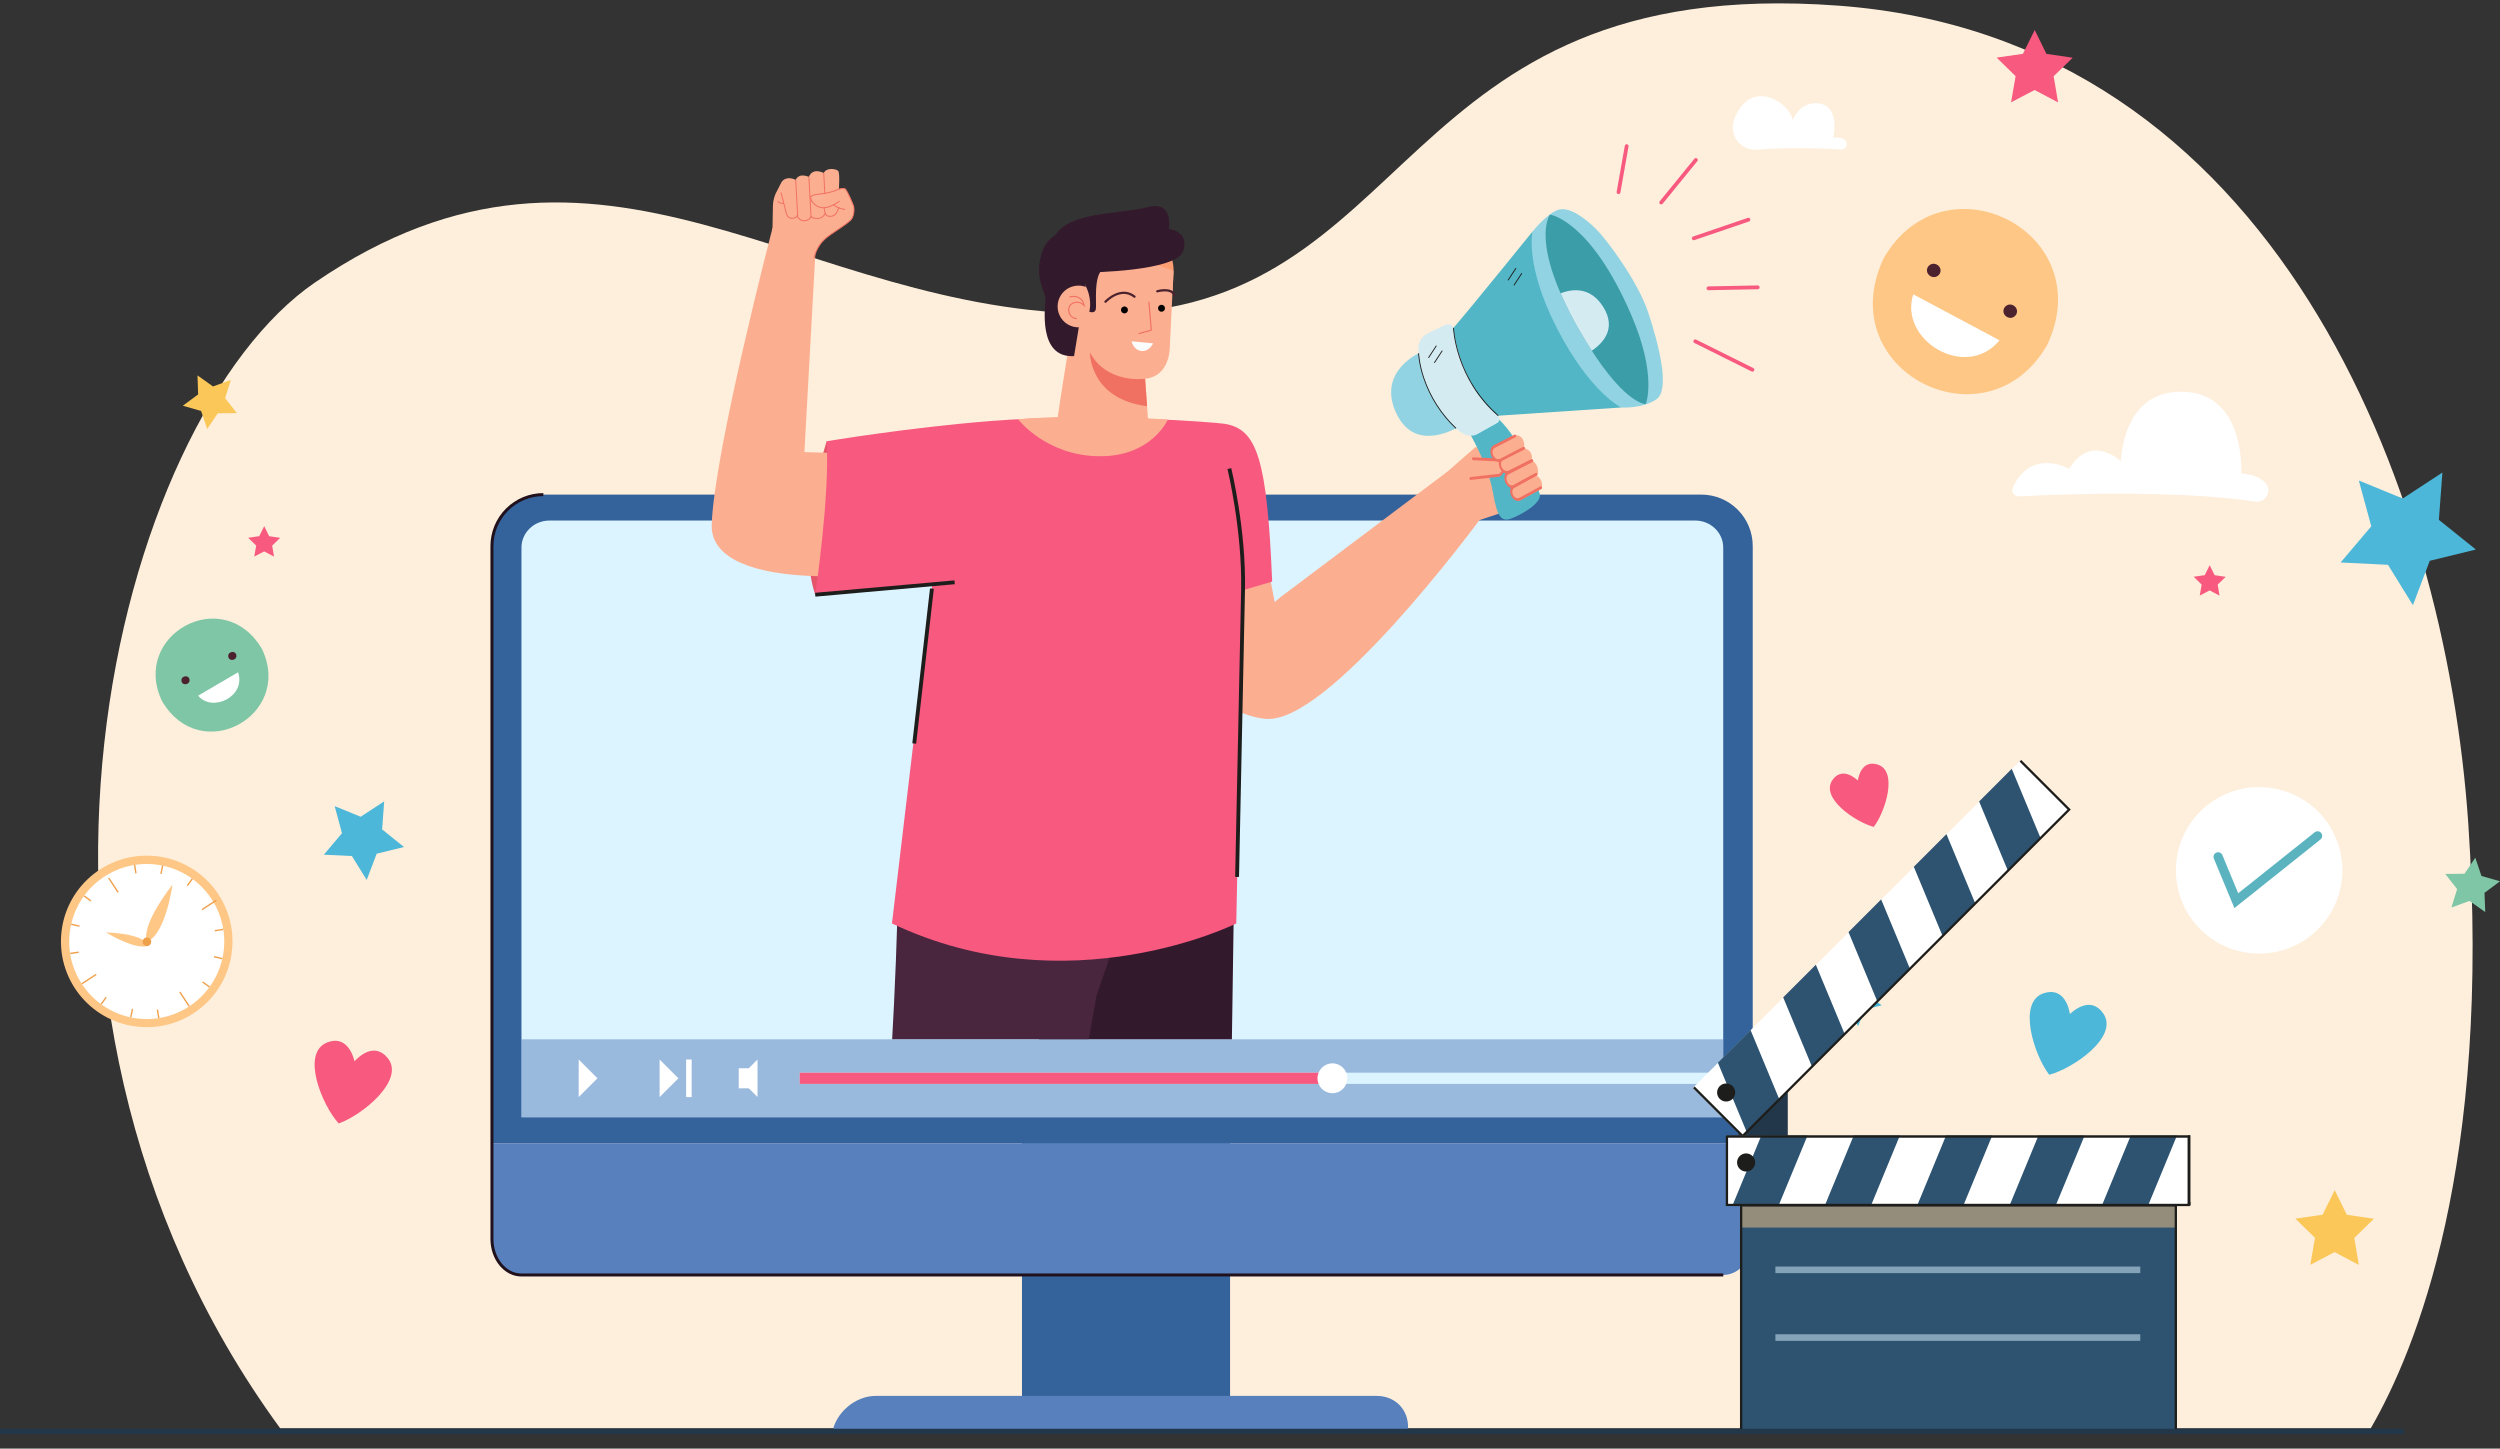 <svg width="107" height="62" viewBox="0 0 107 62" fill="none" xmlns="http://www.w3.org/2000/svg">
<rect x="0" y="0" width="107" height="62" fill="#333333" stroke="none"/>
<path d="M11.99 61.128C-1.585 42.551 4.991 17.888 13.489 12.085C25.822 3.665 34.222 13.443 47.002 13.429C60.742 13.414 59.488 -1.187 78.698 0.243C97.409 1.636 104.665 20.896 105.642 35.238C106.638 49.856 103.405 57.784 101.47 61.128H11.99Z" fill="#FEEFDC"/>
<g style="mix-blend-mode:multiply">
<path d="M78.975 27.197C79.298 26.676 79.534 26.107 79.673 25.511L81.144 25.24V23.195L79.673 22.924C79.534 22.328 79.298 21.759 78.975 21.238L79.824 20.007L79.101 19.284L78.378 18.561L77.146 19.409C76.626 19.086 76.056 18.851 75.46 18.711L75.189 17.24H73.146L72.875 18.711C72.279 18.851 71.71 19.086 71.19 19.409L69.958 18.561L69.235 19.284L68.512 20.007L69.36 21.238C69.037 21.759 68.801 22.328 68.662 22.924L67.191 23.195V25.24L68.662 25.511C68.801 26.107 69.037 26.677 69.36 27.197L68.511 28.428L69.234 29.151L69.957 29.874L71.189 29.026C71.709 29.349 72.278 29.585 72.875 29.724L73.145 31.195H75.191L75.461 29.724C76.058 29.585 76.627 29.349 77.147 29.026L78.379 29.874L79.102 29.151L79.825 28.428L78.975 27.197ZM71.454 26.93C70.918 26.393 70.552 25.71 70.404 24.966C70.256 24.222 70.332 23.45 70.622 22.749C70.913 22.048 71.404 21.449 72.035 21.027C72.666 20.606 73.408 20.381 74.167 20.381C74.925 20.381 75.667 20.606 76.298 21.027C76.929 21.449 77.421 22.048 77.711 22.749C78.001 23.45 78.077 24.222 77.929 24.966C77.781 25.71 77.416 26.393 76.879 26.93C76.16 27.649 75.184 28.053 74.167 28.053C73.149 28.053 72.174 27.649 71.454 26.93Z" fill="#FEEFDC"/>
</g>
<g style="mix-blend-mode:multiply">
<path d="M25.872 55.177C26.111 54.792 26.285 54.372 26.388 53.931L27.475 53.731V52.22L26.388 52.02C26.285 51.579 26.111 51.159 25.872 50.774L26.499 49.864L25.965 49.33L25.43 48.795L24.52 49.423C24.136 49.184 23.715 49.01 23.275 48.907L23.074 47.82H21.564L21.363 48.907C20.923 49.01 20.502 49.184 20.118 49.423L19.208 48.796L18.674 49.33L18.139 49.864L18.766 50.774C18.528 51.159 18.354 51.579 18.25 52.02L17.164 52.22V53.731L18.25 53.931C18.354 54.372 18.528 54.792 18.766 55.177L18.139 56.087L18.674 56.621L19.208 57.155L20.118 56.529C20.503 56.767 20.923 56.941 21.364 57.044L21.564 58.131H23.075L23.275 57.044C23.715 56.941 24.136 56.767 24.52 56.529L25.431 57.155L25.965 56.621L26.499 56.087L25.872 55.177ZM20.315 54.98C19.919 54.583 19.649 54.078 19.54 53.529C19.43 52.979 19.486 52.409 19.701 51.891C19.915 51.373 20.279 50.93 20.745 50.619C21.211 50.307 21.759 50.141 22.319 50.141C22.88 50.141 23.428 50.307 23.894 50.619C24.36 50.93 24.723 51.373 24.938 51.891C25.152 52.409 25.209 52.979 25.099 53.529C24.99 54.078 24.72 54.583 24.324 54.98C24.06 55.243 23.748 55.452 23.404 55.594C23.06 55.737 22.692 55.81 22.319 55.81C21.947 55.81 21.578 55.737 21.235 55.594C20.891 55.452 20.578 55.243 20.315 54.98Z" fill="#FEEFDC"/>
</g>
<g style="mix-blend-mode:multiply">
<path d="M16.808 18.002C16.438 18.597 16.168 19.249 16.008 19.931L14.322 20.242V22.586L16.008 22.898C16.168 23.581 16.439 24.234 16.809 24.83L15.837 26.241L16.665 27.07L17.494 27.899L18.906 26.927C19.502 27.297 20.154 27.567 20.837 27.728L21.148 29.413H23.492L23.802 27.728C24.485 27.567 25.138 27.297 25.734 26.927L27.145 27.899L27.974 27.07L28.802 26.241L27.829 24.829C28.2 24.233 28.47 23.581 28.63 22.898L30.316 22.588V20.244L28.63 19.933C28.47 19.25 28.2 18.597 27.829 18.001L28.802 16.59L27.973 15.762L27.145 14.934L25.733 15.906C25.137 15.536 24.485 15.265 23.801 15.105L23.491 13.419H21.147L20.837 15.105C20.154 15.265 19.501 15.536 18.905 15.906L17.493 14.934L16.665 15.762L15.836 16.591L16.808 18.002ZM25.428 18.307C26.043 18.922 26.462 19.705 26.631 20.558C26.801 21.411 26.714 22.295 26.381 23.098C26.048 23.901 25.485 24.588 24.762 25.071C24.039 25.554 23.189 25.812 22.319 25.812C21.45 25.812 20.6 25.554 19.877 25.071C19.154 24.588 18.59 23.901 18.257 23.098C17.924 22.295 17.837 21.411 18.007 20.558C18.177 19.705 18.596 18.922 19.21 18.307C20.035 17.482 21.153 17.019 22.319 17.019C23.485 17.019 24.603 17.482 25.428 18.307Z" fill="#FEEFDC"/>
</g>
<path d="M86.412 21.243C87.904 21.164 93.023 20.948 96.523 21.467C96.977 21.534 97.266 20.99 96.952 20.656C96.77 20.46 96.455 20.3 95.928 20.264C95.928 20.264 96.11 16.997 93.641 16.78C90.811 16.532 90.777 19.742 90.777 19.742C90.777 19.742 89.49 18.52 88.562 20.069C88.562 20.069 86.96 19.142 86.15 20.854C86.13 20.897 86.121 20.944 86.125 20.991C86.129 21.038 86.144 21.084 86.171 21.123C86.197 21.162 86.233 21.194 86.275 21.215C86.317 21.236 86.364 21.245 86.412 21.243Z" fill="white"/>
<path d="M78.801 6.396C78.133 6.358 76.566 6.291 75.204 6.406C75.07 6.418 74.936 6.401 74.81 6.358C74.683 6.314 74.567 6.244 74.469 6.153C74.371 6.062 74.294 5.951 74.242 5.828C74.189 5.705 74.163 5.572 74.166 5.438C74.171 5.206 74.254 4.937 74.469 4.632C75.296 3.457 76.734 4.579 76.72 5.175C76.72 5.175 77.011 4.278 77.893 4.435C78.775 4.592 78.464 5.898 78.464 5.898C78.464 5.898 78.749 5.838 78.946 5.972C78.988 6.001 79.019 6.043 79.035 6.091C79.051 6.139 79.05 6.191 79.034 6.239C79.018 6.287 78.986 6.328 78.944 6.357C78.902 6.385 78.852 6.399 78.801 6.396Z" fill="white"/>
<path d="M52.647 42.148H43.74V60.808H52.647V42.148Z" fill="#34629B"/>
<path d="M75.017 48.929V23.368C75.017 22.785 74.785 22.226 74.373 21.813C73.961 21.401 73.402 21.169 72.819 21.169H23.255C22.672 21.169 22.113 21.401 21.7 21.813C21.288 22.225 21.056 22.785 21.056 23.368V48.929H75.017Z" fill="#34629B"/>
<path d="M21.056 48.929V53.026C21.056 53.878 21.619 54.568 22.314 54.568H73.759C74.454 54.568 75.017 53.877 75.017 53.026V48.929H21.056Z" fill="#5780BC"/>
<path d="M73.754 47.82V23.436C73.754 22.797 73.217 22.279 72.555 22.279H23.518C22.856 22.279 22.319 22.797 22.319 23.436V47.82H73.754Z" fill="#DCF4FF"/>
<path d="M60.241 61.34C60.393 60.459 59.8 59.744 58.918 59.744H37.484C36.602 59.744 35.764 60.459 35.613 61.34H60.241Z" fill="#5780BC"/>
<path d="M73.759 54.633H22.314C21.586 54.633 20.991 53.913 20.991 53.026V23.368C20.992 22.768 21.231 22.192 21.655 21.768C22.08 21.344 22.655 21.105 23.255 21.104V21.233C22.689 21.234 22.146 21.459 21.746 21.859C21.346 22.259 21.121 22.802 21.12 23.368V53.026C21.12 53.842 21.655 54.505 22.314 54.505H73.757L73.759 54.633Z" fill="#21111D"/>
<path d="M99.21 39.77C100.601 38.379 100.601 36.123 99.21 34.732C97.819 33.341 95.563 33.341 94.172 34.732C92.781 36.123 92.781 38.379 94.172 39.77C95.563 41.161 97.819 41.161 99.21 39.77Z" fill="white"/>
<path d="M95.633 38.867L94.751 36.742C94.733 36.694 94.735 36.641 94.755 36.594C94.775 36.548 94.813 36.511 94.86 36.491C94.907 36.472 94.96 36.471 95.007 36.49C95.055 36.508 95.093 36.544 95.115 36.59L95.796 38.232L99.073 35.619C99.114 35.587 99.166 35.574 99.217 35.58C99.268 35.586 99.314 35.612 99.347 35.653C99.379 35.693 99.394 35.744 99.389 35.795C99.384 35.847 99.359 35.894 99.319 35.927L95.633 38.867Z" fill="#5AB3BF"/>
<path d="M9.949 40.389C10.002 38.362 8.403 36.676 6.376 36.623C4.349 36.569 2.663 38.169 2.61 40.196C2.556 42.222 4.156 43.909 6.183 43.962C8.209 44.016 9.896 42.416 9.949 40.389Z" fill="#FEC786"/>
<path d="M9.5 41.097C9.942 39.319 8.858 37.519 7.08 37.077C5.302 36.635 3.502 37.718 3.06 39.497C2.618 41.275 3.701 43.075 5.479 43.517C7.258 43.959 9.058 42.876 9.5 41.097Z" fill="white"/>
<path d="M7.385 37.859C5.948 39.73 6.289 40.306 6.289 40.306C7.09 40.001 7.385 37.859 7.385 37.859Z" fill="#FEC786"/>
<path d="M4.532 39.908C4.532 39.908 6.076 39.923 6.364 40.463C6.364 40.463 5.987 40.756 4.532 39.908Z" fill="#FEC786"/>
<path d="M6.466 40.362C6.477 40.327 6.478 40.29 6.467 40.255C6.457 40.219 6.437 40.188 6.409 40.164C6.38 40.14 6.346 40.126 6.309 40.122C6.273 40.118 6.236 40.124 6.203 40.141C6.171 40.158 6.144 40.185 6.126 40.217C6.109 40.249 6.101 40.286 6.104 40.322C6.107 40.359 6.121 40.394 6.144 40.422C6.167 40.451 6.198 40.472 6.233 40.483C6.28 40.498 6.331 40.494 6.375 40.471C6.418 40.448 6.451 40.409 6.466 40.362Z" fill="#EFA04B"/>
<path d="M4.677 37.561L4.627 37.594L5.029 38.209L5.08 38.175L4.677 37.561Z" fill="#EFA04B"/>
<path d="M7.722 42.44L7.671 42.473L8.071 43.085L8.121 43.052L7.722 42.44Z" fill="#EFA04B"/>
<path d="M9.243 38.505L8.629 38.907L8.662 38.958L9.276 38.556L9.243 38.505Z" fill="#EFA04B"/>
<path d="M4.099 41.68L3.487 42.079L3.52 42.13L4.132 41.73L4.099 41.68Z" fill="#EFA04B"/>
<path d="M6.933 37.037L6.858 37.395L6.917 37.407L6.992 37.05L6.933 37.037Z" fill="#EFA04B"/>
<path d="M5.643 43.173L5.568 43.531L5.627 43.543L5.702 43.185L5.643 43.173Z" fill="#EFA04B"/>
<path d="M8.687 42.002L8.651 42.051L8.947 42.266L8.982 42.217L8.687 42.002Z" fill="#EFA04B"/>
<path d="M3.614 38.32L3.579 38.369L3.874 38.584L3.91 38.535L3.614 38.32Z" fill="#EFA04B"/>
<path d="M6.768 43.206L6.708 43.215L6.765 43.576L6.825 43.567L6.768 43.206Z" fill="#EFA04B"/>
<path d="M5.791 37.012L5.731 37.022L5.788 37.383L5.848 37.373L5.791 37.012Z" fill="#EFA04B"/>
<path d="M4.519 42.665L4.304 42.961L4.353 42.996L4.568 42.701L4.519 42.665Z" fill="#EFA04B"/>
<path d="M8.207 37.594L7.992 37.89L8.041 37.925L8.256 37.63L8.207 37.594Z" fill="#EFA04B"/>
<path d="M3.363 40.722L3.002 40.779L3.012 40.839L3.373 40.782L3.363 40.722Z" fill="#EFA04B"/>
<path d="M9.55 39.747L9.189 39.804L9.199 39.864L9.56 39.806L9.55 39.747Z" fill="#EFA04B"/>
<path d="M3.052 39.529L3.039 39.588L3.395 39.669L3.409 39.61L3.052 39.529Z" fill="#EFA04B"/>
<path d="M9.165 40.918L9.152 40.977L9.508 41.059L9.522 40.999L9.165 40.918Z" fill="#EFA04B"/>
<path d="M6.934 30.005C5.583 27.171 9.567 24.963 11.216 27.784C12.567 30.619 8.584 32.827 6.934 30.005Z" fill="#7FC6A6"/>
<path d="M9.784 28.155C9.693 27.923 10.009 27.811 10.102 27.993C10.194 28.226 9.878 28.337 9.784 28.155Z" fill="#4C222E"/>
<path d="M7.78 29.197C7.688 28.964 8.004 28.853 8.098 29.034C8.189 29.265 7.874 29.379 7.78 29.197Z" fill="#4C222E"/>
<path d="M8.479 29.775L10.191 28.774C10.539 29.812 9.085 30.507 8.479 29.775Z" fill="white"/>
<path d="M80.624 11.045C83.22 6.564 89.898 9.935 87.616 14.772C85.02 19.253 78.341 15.881 80.624 11.045Z" fill="#FEC786"/>
<path d="M85.78 13.18C85.992 12.85 86.459 13.136 86.295 13.459C86.084 13.789 85.617 13.502 85.78 13.18Z" fill="#4C222E"/>
<path d="M82.507 11.435C82.72 11.105 83.187 11.391 83.023 11.714C82.81 12.044 82.344 11.758 82.507 11.435Z" fill="#4C222E"/>
<path d="M81.888 12.598L85.581 14.566C84.132 16.314 81.254 14.549 81.888 12.598Z" fill="white"/>
<path d="M87.485 42.505C88.353 42.237 88.556 43.167 88.592 43.399C88.763 43.238 89.491 42.624 90.014 43.367C90.717 44.363 88.74 45.726 87.707 46C87.054 45.153 86.321 42.866 87.485 42.505Z" fill="#4CB7D8"/>
<path d="M14.001 44.618C14.844 44.282 15.119 45.194 15.174 45.422C15.331 45.248 16.009 44.58 16.589 45.278C17.367 46.217 15.504 47.731 14.495 48.084C13.778 47.291 12.868 45.07 14.001 44.618Z" fill="#F7597F"/>
<path d="M79.515 33.406C79.385 33.283 78.826 32.817 78.429 33.385C77.894 34.149 79.408 35.184 80.198 35.391C80.693 34.742 81.249 32.993 80.358 32.721C79.695 32.517 79.543 33.229 79.515 33.406Z" fill="#F7597F"/>
<path d="M87.587 2.305L87.086 1.285L86.581 2.304L85.456 2.465L86.268 3.26L86.074 4.379L87.081 3.852L88.086 4.383L87.896 3.263L88.711 2.471L87.587 2.305Z" fill="#F7597F"/>
<path d="M106.206 37.492L105.942 36.71L105.482 37.395L104.656 37.404L105.165 38.054L104.919 38.842L105.694 38.559L106.368 39.036L106.337 38.212L107 37.719L106.206 37.492Z" fill="#7FC6A6"/>
<path d="M79.134 43.274L79.531 43.917L79.799 43.21L80.534 43.031L79.945 42.557L80.001 41.803L79.369 42.217L78.669 41.931L78.867 42.66L78.379 43.237L79.134 43.274Z" fill="#4CB7D8"/>
<path d="M52.815 38.346L52.797 39.578L52.746 43.095L52.725 44.482H44.476C44.42 43.156 44.376 42.006 44.343 41.09C44.324 40.567 44.306 40.119 44.296 39.757C44.285 39.447 44.372 39.141 44.543 38.883C44.715 38.624 44.963 38.425 45.253 38.313L48.893 36.916L50.823 36.174C51.712 35.832 52.483 36.421 52.628 37.362L52.487 37.596C52.5 37.68 52.816 38.262 52.815 38.346Z" fill="#33192C"/>
<path d="M49.748 34.435L48.893 36.915L47.488 40.993L46.926 42.623L46.602 44.48H38.184C38.214 43.953 38.24 43.452 38.263 42.974C38.329 41.63 38.37 40.491 38.395 39.625C38.432 38.434 38.436 37.754 38.436 37.754L49.748 34.435Z" fill="#49263E"/>
<path d="M102.206 24.174L103.273 25.9L103.994 24.002L105.966 23.52L104.384 22.249L104.535 20.224L102.837 21.336L100.958 20.567L101.491 22.525L100.178 24.074L102.206 24.174Z" fill="#4CB7D8"/>
<path d="M15.062 36.639L15.695 37.662L16.122 36.538L17.291 36.252L16.354 35.498L16.443 34.299L15.436 34.957L14.323 34.502L14.638 35.662L13.861 36.58L15.062 36.639Z" fill="#4CB7D8"/>
<path d="M94.231 25.02L94.149 25.491L94.573 25.269L94.996 25.493L94.916 25.021L95.26 24.688L94.786 24.618L94.575 24.189L94.363 24.617L93.889 24.685L94.231 25.02Z" fill="#F7597F"/>
<path d="M10.964 23.351L10.882 23.822L11.306 23.6L11.729 23.823L11.649 23.352L11.992 23.019L11.519 22.949L11.308 22.519L11.096 22.948L10.622 23.016L10.964 23.351Z" fill="#F7597F"/>
<path d="M99.081 52.978L98.881 54.135L99.921 53.59L100.959 54.139L100.763 52.981L101.605 52.164L100.444 51.992L99.926 50.938L99.405 51.99L98.242 52.157L99.081 52.978Z" fill="#FBC758"/>
<path d="M8.608 17.591L8.866 18.363L9.322 17.688L10.136 17.681L9.636 17.039L9.881 16.262L9.116 16.54L8.453 16.067L8.48 16.881L7.826 17.365L8.608 17.591Z" fill="#FBC758"/>
<g opacity="0.5">
<path d="M73.759 44.482H22.319V47.82H73.759V44.482Z" fill="#5780BC"/>
</g>
<path d="M25.571 46.151L24.768 46.954V45.348L25.571 46.151Z" fill="white"/>
<path d="M29.036 46.151L28.232 46.954V45.348L29.036 46.151Z" fill="white"/>
<path d="M29.603 45.347H29.366V46.954H29.603V45.347Z" fill="white"/>
<path d="M32.422 45.348L32.048 45.722H31.618V46.58H32.048L32.422 46.954V45.348Z" fill="white"/>
<path d="M73.152 45.911H34.227V46.391H73.152V45.911Z" fill="#DCF4FF"/>
<path d="M57.028 45.911H34.227V46.391H57.028V45.911Z" fill="#F7597F"/>
<path d="M57.028 46.79C57.381 46.79 57.667 46.504 57.667 46.151C57.667 45.798 57.381 45.512 57.028 45.512C56.675 45.512 56.389 45.798 56.389 46.151C56.389 46.504 56.675 46.79 57.028 46.79Z" fill="white"/>
<path d="M76.517 45.265H74.408V50.782H76.517V45.265Z" fill="#223749"/>
<path d="M93.125 50.114H74.52V61.34H93.125V50.114Z" fill="#2D5370"/>
<path d="M86.442 32.579L72.466 46.554L74.553 48.641L88.529 34.666L86.442 32.579Z" fill="white"/>
<path d="M74.923 44.086L76.148 47.034L74.751 48.431L73.525 45.483L74.923 44.086Z" fill="#2D5370"/>
<path d="M77.718 41.291L78.944 44.239L77.546 45.636L76.32 42.688L77.718 41.291Z" fill="#2D5370"/>
<path d="M80.513 38.495L81.739 41.444L80.341 42.841L79.116 39.893L80.513 38.495Z" fill="#2D5370"/>
<path d="M83.308 35.7L84.534 38.648L83.136 40.046L81.911 37.098L83.308 35.7Z" fill="#2D5370"/>
<path d="M86.103 32.905L87.329 35.853L85.931 37.251L84.706 34.303L86.103 32.905Z" fill="#2D5370"/>
<path d="M73.88 47.146C74.094 47.146 74.267 46.973 74.267 46.759C74.267 46.545 74.094 46.372 73.88 46.372C73.666 46.372 73.492 46.545 73.492 46.759C73.492 46.973 73.666 47.146 73.88 47.146Z" fill="#1D1D1B"/>
<g opacity="0.5">
<path d="M91.604 54.208H75.987V54.489H91.604V54.208Z" fill="#DCF4FF"/>
</g>
<g opacity="0.5">
<path d="M91.604 57.107H75.987V57.388H91.604V57.107Z" fill="#DCF4FF"/>
</g>
<g style="mix-blend-mode:multiply" opacity="0.5">
<g style="mix-blend-mode:multiply">
<path d="M93.125 51.59H74.52V52.539H93.125V51.59Z" fill="#FEC786"/>
</g>
</g>
<path d="M74.584 48.694L72.462 46.572L72.532 46.502L74.584 48.554L88.49 34.648L86.438 32.596L86.508 32.526L88.63 34.648L88.595 34.683L74.584 48.694Z" fill="#1D1D1B"/>
<path d="M93.175 61.34H93.076V51.639H74.57V61.34H74.471V51.541H93.175V61.34Z" fill="#1D1D1B"/>
<path d="M93.751 48.589H93.654V51.59H93.751V48.589Z" fill="#1D1D1B"/>
<path d="M93.75 51.447H73.936V51.59H93.75V51.447Z" fill="#1D1D1B"/>
<path d="M93.643 48.611H73.879V51.563H93.643V48.611Z" fill="white"/>
<path d="M77.362 48.602L76.143 51.553L74.167 51.553L75.385 48.602L77.362 48.602Z" fill="#2D5370"/>
<path d="M81.314 48.602L80.096 51.554L78.12 51.553L79.338 48.602H81.314Z" fill="#2D5370"/>
<path d="M85.267 48.603L84.049 51.554L82.073 51.554L83.291 48.602L85.267 48.603Z" fill="#2D5370"/>
<path d="M89.221 48.603L88.002 51.554H86.026L87.244 48.603L89.221 48.603Z" fill="#2D5370"/>
<path d="M93.173 48.604L91.955 51.555L89.978 51.555L91.197 48.603L93.173 48.604Z" fill="#2D5370"/>
<path d="M75.121 49.754C75.121 49.831 75.098 49.906 75.055 49.969C75.013 50.033 74.952 50.082 74.882 50.112C74.811 50.141 74.733 50.149 74.658 50.134C74.583 50.119 74.514 50.082 74.46 50.028C74.405 49.973 74.368 49.904 74.354 49.829C74.339 49.754 74.346 49.676 74.376 49.605C74.405 49.535 74.455 49.474 74.518 49.432C74.582 49.389 74.657 49.366 74.734 49.366C74.784 49.366 74.835 49.376 74.882 49.396C74.929 49.415 74.972 49.444 75.008 49.48C75.044 49.516 75.072 49.559 75.092 49.606C75.111 49.653 75.121 49.703 75.121 49.754Z" fill="#1D1D1B"/>
<path d="M73.863 51.621L73.864 48.62H73.962L73.962 51.522L93.628 51.524L93.628 48.622H93.727V51.623H93.677L73.863 51.621Z" fill="#1D1D1B"/>
<path d="M93.727 48.589H73.879V48.694H93.727V48.589Z" fill="#1D1D1B"/>
<g style="mix-blend-mode:multiply">
<path d="M69.273 8.306C69.268 8.306 69.264 8.306 69.259 8.306C69.248 8.304 69.238 8.3 69.229 8.294C69.22 8.289 69.212 8.281 69.206 8.272C69.2 8.264 69.196 8.254 69.194 8.243C69.191 8.233 69.191 8.222 69.193 8.211L69.542 6.239C69.544 6.228 69.548 6.218 69.554 6.209C69.559 6.2 69.567 6.193 69.576 6.186C69.584 6.18 69.594 6.176 69.605 6.174C69.615 6.171 69.626 6.171 69.636 6.173C69.647 6.175 69.657 6.179 69.666 6.185C69.675 6.19 69.683 6.198 69.689 6.207C69.695 6.215 69.699 6.225 69.702 6.236C69.704 6.246 69.704 6.257 69.702 6.267L69.353 8.24C69.35 8.258 69.34 8.275 69.325 8.287C69.31 8.299 69.292 8.306 69.273 8.306Z" fill="#F7597F"/>
</g>
<g style="mix-blend-mode:multiply">
<path d="M71.099 8.749C71.084 8.749 71.069 8.744 71.056 8.736C71.043 8.728 71.032 8.716 71.026 8.702C71.019 8.688 71.017 8.673 71.018 8.658C71.02 8.642 71.026 8.628 71.036 8.616L72.521 6.792C72.535 6.776 72.555 6.766 72.576 6.764C72.597 6.762 72.618 6.769 72.635 6.782C72.651 6.796 72.662 6.815 72.664 6.836C72.666 6.857 72.661 6.878 72.648 6.895L71.162 8.719C71.155 8.728 71.145 8.736 71.134 8.741C71.123 8.746 71.111 8.749 71.099 8.749Z" fill="#F7597F"/>
</g>
<g style="mix-blend-mode:multiply">
<path d="M72.494 10.281C72.475 10.281 72.456 10.274 72.441 10.261C72.426 10.249 72.417 10.232 72.413 10.212C72.41 10.193 72.414 10.174 72.424 10.157C72.434 10.141 72.449 10.128 72.468 10.122L74.804 9.325C74.814 9.322 74.825 9.32 74.836 9.32C74.847 9.321 74.858 9.323 74.867 9.328C74.877 9.333 74.886 9.339 74.893 9.347C74.901 9.356 74.906 9.365 74.91 9.376C74.913 9.386 74.915 9.397 74.914 9.408C74.913 9.419 74.91 9.429 74.905 9.439C74.9 9.449 74.893 9.457 74.885 9.464C74.876 9.471 74.867 9.477 74.856 9.48L72.52 10.276C72.512 10.279 72.503 10.281 72.494 10.281Z" fill="#F7597F"/>
</g>
<g style="mix-blend-mode:multiply">
<path d="M73.122 12.421C73.1 12.421 73.08 12.413 73.064 12.398C73.049 12.382 73.04 12.362 73.04 12.34C73.04 12.318 73.049 12.298 73.064 12.282C73.08 12.267 73.1 12.258 73.122 12.258L75.234 12.216C75.254 12.217 75.274 12.226 75.288 12.241C75.303 12.255 75.311 12.275 75.312 12.296C75.312 12.317 75.305 12.337 75.291 12.352C75.277 12.368 75.258 12.377 75.237 12.379L73.125 12.421H73.122Z" fill="#F7597F"/>
</g>
<g style="mix-blend-mode:multiply">
<path d="M75.006 15.908C74.993 15.908 74.981 15.905 74.969 15.899L72.518 14.678C72.5 14.668 72.486 14.651 72.48 14.631C72.474 14.611 72.476 14.59 72.485 14.571C72.495 14.552 72.511 14.538 72.53 14.531C72.55 14.524 72.571 14.524 72.59 14.533L75.042 15.754C75.051 15.758 75.06 15.765 75.067 15.773C75.074 15.781 75.079 15.79 75.083 15.801C75.086 15.811 75.087 15.822 75.087 15.832C75.086 15.843 75.083 15.853 75.078 15.863C75.071 15.876 75.061 15.887 75.048 15.895C75.035 15.903 75.021 15.908 75.006 15.908Z" fill="#F7597F"/>
</g>
<path d="M35.382 18.887C35.382 18.887 34.038 22.928 34.892 25.456C34.892 25.456 36.502 20.528 35.382 18.887Z" fill="#E5556A"/>
<path d="M33.062 9.765C33.062 9.765 30.568 19.317 30.461 22.448C30.353 25.58 38.798 24.567 38.753 24.277C38.708 23.987 38.006 19.461 38.006 19.461L34.429 19.349L34.902 10.773L33.062 9.765Z" fill="#FCAF90"/>
<path d="M33.066 12.045C33.248 11.502 32.971 10.412 33.014 10.291C33.074 10.125 33.068 9.304 33.081 8.798C33.089 8.562 33.157 8.332 33.278 8.129C33.383 7.95 33.421 7.786 33.536 7.702C33.772 7.532 34.056 7.702 34.056 7.702C34.202 7.369 34.62 7.571 34.62 7.571C34.787 7.148 35.256 7.405 35.256 7.405C35.376 7.153 35.786 7.227 35.871 7.312C35.956 7.398 35.904 8.093 35.904 8.093C35.904 8.093 36.071 8.038 36.164 8.077C36.258 8.115 36.547 8.846 36.547 8.846C36.547 8.846 36.581 9.123 36.47 9.336C36.359 9.55 35.641 9.924 35.29 10.239C34.94 10.555 34.841 11.033 34.841 11.033L34.435 12.128C33.807 12.185 33.733 12.231 33.066 12.045Z" fill="#FCAF90"/>
<path d="M35.66 8.761C35.661 8.756 35.663 8.75 35.667 8.746C35.671 8.742 35.676 8.74 35.682 8.74C35.688 8.74 35.693 8.742 35.697 8.746C35.861 8.906 36.154 8.941 36.157 8.942C36.16 8.942 36.163 8.943 36.165 8.944C36.168 8.945 36.17 8.947 36.172 8.949C36.174 8.951 36.175 8.954 36.176 8.957C36.177 8.96 36.178 8.963 36.177 8.966C36.177 8.969 36.176 8.971 36.175 8.974C36.173 8.976 36.171 8.979 36.169 8.98C36.166 8.982 36.164 8.983 36.161 8.984C36.158 8.985 36.155 8.985 36.152 8.984C36.139 8.984 35.842 8.948 35.667 8.777C35.665 8.775 35.663 8.773 35.662 8.77C35.661 8.767 35.66 8.764 35.66 8.761Z" fill="#F07162"/>
<path d="M35.235 7.407C35.236 7.402 35.238 7.397 35.242 7.394C35.246 7.39 35.251 7.388 35.257 7.388C35.262 7.388 35.267 7.39 35.271 7.394C35.275 7.397 35.278 7.402 35.278 7.407L35.323 8.278C35.324 8.283 35.322 8.289 35.318 8.293C35.314 8.297 35.309 8.3 35.303 8.3C35.297 8.3 35.292 8.298 35.287 8.295C35.283 8.291 35.281 8.285 35.28 8.28L35.235 7.41V7.407Z" fill="#F07162"/>
<path d="M35.254 8.892C35.254 8.887 35.256 8.881 35.26 8.877C35.264 8.873 35.269 8.871 35.274 8.871C35.277 8.871 35.28 8.871 35.283 8.872C35.285 8.873 35.288 8.874 35.29 8.876C35.292 8.878 35.294 8.88 35.295 8.883C35.296 8.886 35.297 8.888 35.297 8.891C35.304 9.011 35.341 9.206 35.411 9.219L35.431 9.223C35.547 9.246 35.761 9.291 35.874 8.887C35.876 8.882 35.879 8.878 35.884 8.875C35.889 8.873 35.894 8.873 35.9 8.874C35.905 8.875 35.909 8.879 35.912 8.883C35.915 8.887 35.916 8.893 35.915 8.898C35.863 9.087 35.78 9.208 35.668 9.256C35.589 9.285 35.503 9.288 35.422 9.265L35.403 9.261C35.278 9.237 35.258 8.928 35.254 8.893V8.892Z" fill="#F07162"/>
<path d="M34.598 7.573C34.599 7.568 34.602 7.563 34.606 7.56C34.61 7.556 34.615 7.554 34.62 7.554C34.625 7.554 34.63 7.556 34.635 7.56C34.639 7.563 34.641 7.568 34.642 7.573L34.733 9.258C34.758 9.28 34.868 9.362 35.097 9.311C35.218 9.284 35.299 9.124 35.3 9.122C35.301 9.12 35.303 9.117 35.305 9.116C35.307 9.114 35.31 9.112 35.312 9.111C35.315 9.11 35.318 9.11 35.321 9.11C35.323 9.11 35.326 9.111 35.329 9.113C35.334 9.115 35.338 9.12 35.34 9.125C35.342 9.131 35.341 9.136 35.339 9.142C35.335 9.149 35.247 9.322 35.106 9.353C34.824 9.417 34.7 9.288 34.695 9.282L34.69 9.276L34.598 7.575L34.598 7.573Z" fill="#F07162"/>
<path d="M34.035 7.705C34.035 7.699 34.037 7.694 34.041 7.69C34.045 7.686 34.05 7.683 34.055 7.683C34.058 7.683 34.061 7.683 34.064 7.684C34.066 7.685 34.069 7.687 34.071 7.689C34.073 7.69 34.075 7.693 34.076 7.695C34.077 7.698 34.078 7.701 34.078 7.704L34.164 9.278C34.191 9.328 34.232 9.368 34.282 9.395C34.332 9.421 34.389 9.431 34.445 9.423C34.65 9.406 34.689 9.267 34.691 9.261C34.691 9.258 34.693 9.255 34.694 9.253C34.696 9.251 34.698 9.249 34.7 9.247C34.703 9.246 34.706 9.245 34.708 9.245C34.711 9.244 34.714 9.244 34.717 9.245C34.72 9.246 34.722 9.247 34.724 9.249C34.727 9.25 34.729 9.252 34.73 9.255C34.731 9.257 34.733 9.26 34.733 9.263C34.733 9.266 34.733 9.268 34.733 9.271C34.731 9.279 34.685 9.446 34.449 9.466C34.383 9.474 34.317 9.461 34.259 9.43C34.2 9.399 34.153 9.35 34.123 9.292V9.288L34.036 7.705L34.035 7.705Z" fill="#F07162"/>
<path d="M33.407 8.254C33.407 8.25 33.409 8.245 33.412 8.241C33.415 8.237 33.419 8.235 33.423 8.233C33.426 8.232 33.429 8.232 33.432 8.233C33.435 8.233 33.437 8.234 33.44 8.235C33.442 8.237 33.444 8.239 33.446 8.241C33.448 8.243 33.449 8.246 33.45 8.249C33.45 8.255 33.616 8.863 33.657 9.056C33.696 9.241 33.773 9.324 33.9 9.319C34.027 9.315 34.088 9.294 34.112 9.186C34.113 9.183 34.114 9.181 34.116 9.178C34.117 9.176 34.119 9.174 34.122 9.172C34.124 9.171 34.127 9.17 34.13 9.169C34.132 9.169 34.135 9.169 34.138 9.17C34.141 9.17 34.143 9.171 34.146 9.173C34.148 9.175 34.15 9.177 34.152 9.179C34.153 9.182 34.154 9.184 34.155 9.187C34.155 9.19 34.155 9.193 34.154 9.195C34.121 9.341 34.02 9.358 33.902 9.363C33.752 9.368 33.658 9.271 33.615 9.065C33.574 8.873 33.41 8.266 33.408 8.26C33.408 8.258 33.407 8.256 33.407 8.254Z" fill="#F07162"/>
<path d="M33.28 8.633C33.28 8.628 33.282 8.623 33.286 8.619C33.29 8.615 33.295 8.613 33.301 8.613C33.307 8.613 33.312 8.615 33.316 8.619C33.346 8.644 33.38 8.663 33.417 8.673C33.454 8.684 33.493 8.686 33.532 8.68C33.537 8.68 33.542 8.681 33.546 8.685C33.55 8.688 33.553 8.693 33.554 8.698C33.555 8.703 33.554 8.708 33.552 8.713C33.549 8.717 33.545 8.721 33.539 8.723C33.495 8.73 33.449 8.727 33.405 8.714C33.361 8.702 33.321 8.68 33.287 8.65C33.285 8.648 33.283 8.645 33.282 8.642C33.28 8.639 33.28 8.636 33.28 8.633Z" fill="#F07162"/>
<g style="mix-blend-mode:multiply" opacity="0.5">
<path d="M35.236 8.289C35.236 8.297 35.288 8.468 35.255 8.505C35.222 8.542 34.772 8.636 34.713 8.447L34.767 8.37C34.767 8.37 35.069 8.309 35.083 8.307C35.098 8.306 35.236 8.289 35.236 8.289Z" fill="#F9B59D"/>
</g>
<path d="M34.677 8.456C34.676 8.436 34.682 8.417 34.693 8.401C34.733 8.341 34.85 8.306 35.074 8.286C35.357 8.261 35.634 8.19 35.895 8.076H35.897C35.904 8.074 36.072 8.019 36.173 8.06C36.232 8.085 36.355 8.318 36.532 8.752C36.561 8.823 36.575 8.9 36.574 8.977C36.573 9.106 36.544 9.233 36.489 9.35C36.423 9.476 36.161 9.651 35.885 9.836C35.674 9.977 35.455 10.123 35.305 10.259C34.964 10.566 34.863 11.036 34.862 11.04C34.861 11.046 34.858 11.051 34.853 11.054C34.848 11.057 34.842 11.058 34.837 11.057C34.831 11.056 34.826 11.053 34.823 11.048C34.82 11.043 34.819 11.037 34.82 11.032C34.82 11.027 34.924 10.543 35.276 10.227C35.429 10.089 35.648 9.942 35.861 9.8C36.133 9.618 36.39 9.446 36.451 9.33C36.503 9.219 36.53 9.098 36.531 8.976C36.532 8.905 36.519 8.835 36.492 8.769C36.298 8.297 36.19 8.114 36.156 8.1C36.075 8.066 35.927 8.112 35.912 8.117C35.647 8.232 35.365 8.304 35.078 8.33C34.874 8.348 34.76 8.379 34.729 8.426C34.712 8.45 34.721 8.48 34.732 8.514C34.736 8.526 34.74 8.539 34.742 8.551C34.76 8.635 34.964 8.876 35.252 8.872C35.539 8.868 35.902 8.602 35.907 8.6C35.912 8.596 35.918 8.595 35.924 8.596C35.93 8.597 35.935 8.6 35.938 8.605C35.941 8.61 35.943 8.616 35.942 8.622C35.941 8.627 35.938 8.633 35.933 8.636C35.917 8.647 35.552 8.913 35.254 8.916C34.945 8.921 34.722 8.666 34.7 8.561C34.697 8.551 34.694 8.54 34.691 8.528C34.682 8.505 34.678 8.48 34.677 8.456Z" fill="#F07162"/>
<path d="M54.787 25.571L61.94 20.193L63.321 22.259C63.321 22.259 56.69 31.258 54.099 30.742C52.133 30.352 51.322 28.456 54.787 25.571Z" fill="#FCAF90"/>
<path d="M55.267 29.473L54.245 24.136L51.063 24.636L50.31 28.904C50.31 28.904 53.014 30.856 54.34 30.761C55.666 30.666 55.267 29.473 55.267 29.473Z" fill="#FCAF90"/>
<path d="M63.141 19.142L64.135 19.157C64.307 19.111 64.647 18.997 65.052 18.887C65.166 19.222 65.262 19.478 65.304 19.47L65.32 19.546C65.324 19.565 65.335 19.581 65.351 19.592C65.426 19.945 65.511 20.393 65.606 20.767C65.674 21.031 65.739 20.985 65.569 21.187C65.472 21.303 64.905 21.755 64.671 21.811L63.141 22.32C63.038 21.854 61.481 20.634 61.539 20.545L63.141 19.142Z" fill="#FCAF90"/>
<path d="M60.785 15.086C60.785 15.086 58.951 15.872 59.736 17.634C60.468 19.277 62.01 18.491 62.407 18.292C62.803 18.093 60.785 15.086 60.785 15.086Z" fill="#91D3E2"/>
<path d="M62.879 18.507C62.879 18.507 63.699 19.891 63.899 21.083C64.086 22.194 64.289 22.333 64.683 22.191C65.077 22.049 65.989 21.546 65.903 21.154C65.816 20.762 65.102 18.824 64.141 17.939C63.179 17.053 62.879 18.507 62.879 18.507Z" fill="#52B6C6"/>
<path d="M65.591 9.911C65.591 9.911 63.045 13.062 62.209 14.033L61.85 15.083L62.969 17.563L64.127 17.792L69.387 17.441L69.121 16.91L67.54 14.637L66.309 11.897L65.702 10.172L65.591 9.911Z" fill="#52B6C6"/>
<path d="M62.209 14.033C62.209 14.033 62.381 16.345 64.127 17.792C64.159 17.835 64.175 17.887 64.173 17.94C64.171 17.993 64.15 18.044 64.115 18.084L63.236 18.577C63.236 18.577 62.841 18.849 62.304 18.32C61.767 17.791 60.739 16.555 60.706 14.894C60.706 14.894 60.687 14.448 61.179 14.232L61.831 13.92C61.831 13.92 62.124 13.791 62.209 14.033Z" fill="#D4EBF2"/>
<path d="M65.591 9.911C65.591 9.911 66.251 9.084 66.731 8.97C67.21 8.855 67.855 9.36 68.302 9.793C68.749 10.227 70.102 12.035 70.546 13.382C70.989 14.729 71.498 16.681 70.892 17.092C70.286 17.504 69.387 17.441 69.387 17.441C69.387 17.441 68.057 16.801 66.653 14.08C65.248 11.358 65.591 9.911 65.591 9.911Z" fill="#91D3E2"/>
<path d="M70.439 17.297C70.439 17.297 70.941 16.091 69.825 13.496C68.068 9.411 66.34 9.185 66.34 9.185C66.34 9.185 65.424 10.371 67.625 14.184C69.439 17.328 70.439 17.297 70.439 17.297Z" fill="#3B9DA8"/>
<path d="M66.793 12.554C67.04 13.113 67.317 13.657 67.625 14.184C67.801 14.488 67.969 14.763 68.129 15.011C68.563 14.716 69.225 14.092 68.611 13.125C68.043 12.227 67.23 12.382 66.793 12.554Z" fill="#D4EBF2"/>
<path d="M62.307 18.349C61.673 17.752 61.196 17.007 60.918 16.182C60.712 15.565 60.697 15.123 60.697 15.119H60.736C60.736 15.123 60.751 15.561 60.954 16.172C61.231 16.991 61.704 17.729 62.333 18.321L62.307 18.349Z" fill="#1D1D1B"/>
<path d="M64.114 17.807C63.693 17.442 63.33 17.015 63.036 16.542C62.798 16.158 62.605 15.748 62.461 15.32C62.213 14.586 62.19 14.039 62.19 14.034H62.228C62.228 14.039 62.252 14.58 62.498 15.311C62.817 16.264 63.383 17.116 64.139 17.779L64.114 17.807Z" fill="#1D1D1B"/>
<path d="M61.714 14.998L61.373 15.518L61.405 15.539L61.746 15.019L61.714 14.998Z" fill="#1D1D1B"/>
<path d="M61.463 14.784L61.122 15.303L61.155 15.325L61.495 14.805L61.463 14.784Z" fill="#1D1D1B"/>
<path d="M65.121 11.681L64.78 12.201L64.813 12.222L65.153 11.702L65.121 11.681Z" fill="#1D1D1B"/>
<path d="M64.868 11.465L64.528 11.985L64.56 12.007L64.901 11.487L64.868 11.465Z" fill="#1D1D1B"/>
<path d="M63.105 19.645L64.174 19.697L64.225 19.954L64.292 20.177L64.197 20.341L63.487 20.41L63.061 20.157L63.105 19.645Z" fill="#FCAF90"/>
<path d="M62.931 20.541C62.919 20.536 62.909 20.526 62.903 20.515C62.896 20.504 62.893 20.491 62.895 20.478C62.895 20.443 62.916 20.416 62.941 20.418L64.086 20.289C64.195 20.295 64.286 20.188 64.294 20.047C64.3 19.975 64.282 19.903 64.244 19.841C64.229 19.816 64.209 19.794 64.184 19.778C64.159 19.761 64.13 19.752 64.101 19.749L63.047 19.696C63.033 19.693 63.021 19.684 63.012 19.672C63.004 19.66 63 19.646 63.002 19.631C63.002 19.597 63.024 19.57 63.049 19.571L64.103 19.623C64.146 19.628 64.187 19.642 64.223 19.666C64.26 19.69 64.29 19.722 64.311 19.759C64.367 19.849 64.392 19.954 64.384 20.06C64.372 20.267 64.239 20.424 64.083 20.415L62.938 20.543C62.936 20.543 62.933 20.542 62.931 20.541Z" fill="#F07162"/>
<path d="M65.531 19.408C65.612 19.59 65.536 19.736 65.506 19.751L64.584 20.202C64.472 20.257 64.322 20.187 64.244 20.036C64.159 19.87 64.192 19.681 64.312 19.622L65.231 19.174C65.231 19.174 65.449 19.226 65.531 19.408Z" fill="#FCAF90"/>
<path d="M65.773 19.927C65.858 20.109 65.836 20.291 65.807 20.308L64.823 20.82C64.714 20.878 64.562 20.812 64.483 20.662C64.395 20.497 64.425 20.308 64.544 20.245L65.552 19.72C65.552 19.72 65.689 19.746 65.773 19.927Z" fill="#FCAF90"/>
<path d="M65.61 19.76C65.618 19.751 65.623 19.739 65.624 19.727C65.625 19.715 65.622 19.702 65.616 19.691C65.603 19.661 65.574 19.645 65.552 19.655L64.561 20.146C64.467 20.192 64.345 20.133 64.283 20.012C64.25 19.951 64.238 19.88 64.247 19.811C64.25 19.783 64.26 19.756 64.275 19.733C64.291 19.709 64.312 19.69 64.337 19.676L65.248 19.232C65.258 19.223 65.266 19.211 65.269 19.198C65.271 19.184 65.269 19.171 65.262 19.159C65.249 19.128 65.22 19.112 65.198 19.122L64.288 19.567C64.251 19.587 64.219 19.616 64.196 19.65C64.173 19.685 64.158 19.725 64.153 19.767C64.139 19.867 64.157 19.969 64.204 20.058C64.295 20.236 64.472 20.323 64.607 20.256L65.6 19.767C65.603 19.765 65.607 19.763 65.61 19.76Z" fill="#F07162"/>
<path d="M65.18 18.807C65.268 18.987 65.241 19.171 65.212 19.188L64.226 19.69C64.117 19.745 63.971 19.684 63.889 19.538C63.797 19.371 63.827 19.174 63.949 19.114L64.868 18.645C64.97 18.593 65.13 18.703 65.18 18.807Z" fill="#FCAF90"/>
<path d="M65.241 19.232C65.249 19.222 65.254 19.211 65.255 19.198C65.256 19.186 65.254 19.174 65.248 19.163C65.233 19.133 65.205 19.117 65.183 19.128L64.2 19.636C64.107 19.683 63.985 19.626 63.922 19.506C63.889 19.445 63.877 19.375 63.886 19.306C63.889 19.277 63.898 19.25 63.913 19.226C63.929 19.202 63.95 19.183 63.975 19.169L64.877 18.708C64.888 18.7 64.895 18.688 64.897 18.674C64.9 18.661 64.897 18.647 64.891 18.636C64.877 18.606 64.848 18.59 64.826 18.599L63.924 19.059C63.888 19.08 63.858 19.109 63.835 19.144C63.812 19.179 63.798 19.219 63.794 19.26C63.781 19.361 63.8 19.462 63.848 19.552C63.94 19.728 64.117 19.813 64.251 19.744L65.234 19.236C65.237 19.235 65.239 19.234 65.241 19.232Z" fill="#F07162"/>
<path d="M65.792 20.343C65.8 20.334 65.805 20.322 65.806 20.309C65.807 20.297 65.804 20.284 65.798 20.273C65.784 20.243 65.754 20.228 65.733 20.24L64.785 20.758C64.692 20.807 64.582 20.758 64.519 20.638C64.486 20.577 64.473 20.507 64.483 20.438C64.485 20.41 64.495 20.382 64.51 20.358C64.525 20.334 64.546 20.314 64.57 20.3L65.578 19.774C65.589 19.765 65.597 19.753 65.599 19.739C65.602 19.726 65.599 19.711 65.591 19.699C65.577 19.669 65.548 19.654 65.526 19.665L64.519 20.191C64.484 20.212 64.453 20.241 64.431 20.277C64.408 20.312 64.395 20.352 64.391 20.393C64.378 20.494 64.397 20.596 64.446 20.685C64.539 20.86 64.703 20.936 64.838 20.867L65.787 20.35C65.789 20.348 65.791 20.346 65.792 20.343Z" fill="#F07162"/>
<path d="M65.947 20.547C66.027 20.715 66.008 20.888 65.981 20.903L65.073 21.395C64.971 21.451 64.83 21.391 64.755 21.252C64.673 21.099 64.698 20.921 64.808 20.862L65.739 20.357C65.739 20.357 65.866 20.38 65.947 20.547Z" fill="#FCAF90"/>
<path d="M65.988 20.918C65.996 20.909 66.001 20.897 66.002 20.884C66.003 20.872 66 20.859 65.994 20.848C65.98 20.818 65.951 20.803 65.929 20.815L65.022 21.308C64.938 21.353 64.825 21.303 64.767 21.194C64.736 21.139 64.723 21.075 64.73 21.012C64.732 20.986 64.741 20.96 64.754 20.938C64.768 20.916 64.787 20.897 64.809 20.883L65.74 20.378C65.751 20.37 65.758 20.357 65.761 20.343C65.763 20.329 65.76 20.315 65.753 20.303C65.738 20.274 65.71 20.259 65.688 20.27L64.757 20.775C64.724 20.796 64.695 20.824 64.675 20.858C64.654 20.891 64.641 20.929 64.638 20.968C64.627 21.064 64.646 21.16 64.693 21.244C64.782 21.408 64.948 21.485 65.074 21.417L65.982 20.925C65.984 20.923 65.986 20.921 65.988 20.918Z" fill="#F07162"/>
<path d="M49.044 9.828C47.749 9.311 46.234 9.87 46.234 9.87C46.234 9.87 45.666 10.634 45.61 10.724C45.554 10.813 46.212 10.542 46.212 10.542L50.188 12.474L50.227 11.685C50.247 11.291 50.144 10.9 49.932 10.567C49.721 10.235 49.41 9.976 49.044 9.828Z" fill="#FE9F73"/>
<path d="M45.698 14.156L45.684 15.204C45.684 15.204 45.053 18.921 45.13 19.372C45.208 19.822 46.038 19.144 47.227 19.202C47.56 19.218 47.894 19.183 48.216 19.098C48.495 19.022 48.738 18.852 48.904 18.616C49.071 18.38 49.149 18.093 49.126 17.806L49.01 16.21C50.057 16.113 50.065 14.921 50.065 14.921L50.227 11.594L46.03 10.107L45.698 14.156Z" fill="#FCAF90"/>
<path d="M47.278 12.88C47.271 12.887 47.267 12.896 47.265 12.906C47.264 12.915 47.265 12.925 47.269 12.934C47.272 12.943 47.279 12.95 47.287 12.956C47.295 12.961 47.304 12.964 47.314 12.964C47.321 12.964 47.328 12.963 47.334 12.96C47.34 12.957 47.346 12.953 47.351 12.948C47.375 12.921 47.967 12.299 48.526 12.736C48.536 12.744 48.549 12.747 48.562 12.746C48.575 12.744 48.587 12.737 48.596 12.727C48.604 12.717 48.607 12.703 48.606 12.69C48.604 12.677 48.597 12.665 48.587 12.657C47.956 12.165 47.285 12.873 47.278 12.88Z" fill="#4C222E"/>
<path d="M49.518 12.419C49.511 12.421 49.506 12.424 49.501 12.428C49.495 12.432 49.491 12.437 49.488 12.443C49.485 12.449 49.483 12.455 49.483 12.462C49.482 12.468 49.482 12.475 49.484 12.481C49.486 12.488 49.489 12.494 49.494 12.499C49.499 12.505 49.505 12.509 49.511 12.512C49.522 12.517 49.534 12.518 49.545 12.514C49.551 12.514 50.087 12.361 50.216 12.641C50.219 12.647 50.223 12.653 50.228 12.657C50.233 12.662 50.238 12.665 50.244 12.667C50.25 12.669 50.257 12.671 50.263 12.67C50.27 12.67 50.276 12.668 50.282 12.666C50.288 12.663 50.294 12.659 50.298 12.654C50.302 12.65 50.306 12.644 50.308 12.638C50.31 12.632 50.311 12.625 50.311 12.619C50.311 12.612 50.309 12.606 50.307 12.6C50.141 12.242 49.542 12.413 49.518 12.419Z" fill="#4C222E"/>
<path d="M48.134 13.116C48.105 13.115 48.076 13.122 48.051 13.137C48.025 13.152 48.005 13.175 47.993 13.201C47.98 13.228 47.976 13.257 47.98 13.286C47.984 13.315 47.997 13.342 48.017 13.364C48.037 13.386 48.062 13.402 48.091 13.409C48.119 13.416 48.149 13.414 48.177 13.404C48.205 13.395 48.229 13.377 48.246 13.353C48.264 13.329 48.274 13.301 48.275 13.272C48.276 13.252 48.273 13.233 48.267 13.214C48.26 13.196 48.25 13.179 48.237 13.165C48.224 13.15 48.208 13.139 48.191 13.13C48.173 13.122 48.154 13.117 48.134 13.116Z" fill="black"/>
<path d="M49.719 13.045C49.69 13.043 49.661 13.051 49.636 13.066C49.611 13.081 49.591 13.103 49.578 13.13C49.566 13.156 49.562 13.186 49.566 13.215C49.57 13.244 49.583 13.271 49.603 13.293C49.623 13.315 49.648 13.33 49.677 13.337C49.705 13.344 49.735 13.343 49.763 13.333C49.791 13.323 49.815 13.305 49.832 13.281C49.849 13.258 49.86 13.23 49.861 13.2C49.863 13.161 49.849 13.122 49.823 13.093C49.796 13.064 49.759 13.046 49.719 13.045Z" fill="black"/>
<path d="M46.234 9.816C46.234 9.816 44.979 9.695 44.606 10.78C44.234 11.865 44.749 12.473 44.744 12.802C44.74 13.131 44.409 15.332 45.97 15.241L46.569 11.609L46.099 10.128L46.234 9.816Z" fill="#33192C"/>
<path d="M46.201 12.225C46.025 12.217 45.85 12.261 45.698 12.351C45.547 12.442 45.426 12.576 45.35 12.736C45.275 12.895 45.249 13.074 45.275 13.248C45.301 13.423 45.378 13.586 45.496 13.717C45.615 13.848 45.77 13.94 45.941 13.983C46.112 14.026 46.292 14.017 46.459 13.957C46.625 13.898 46.77 13.79 46.875 13.649C46.98 13.507 47.041 13.337 47.049 13.161C47.061 12.924 46.978 12.693 46.819 12.517C46.66 12.342 46.438 12.237 46.201 12.225Z" fill="#FCAF90"/>
<path d="M46.214 12.733C46.024 12.616 45.79 12.68 45.78 12.683C45.777 12.684 45.774 12.685 45.771 12.687C45.769 12.689 45.767 12.691 45.765 12.694C45.764 12.697 45.763 12.7 45.762 12.704C45.762 12.707 45.762 12.71 45.763 12.713C45.764 12.716 45.765 12.719 45.767 12.722C45.769 12.725 45.772 12.727 45.775 12.728C45.777 12.73 45.781 12.731 45.784 12.731C45.787 12.732 45.79 12.731 45.793 12.73C45.796 12.73 46.017 12.67 46.188 12.775C46.27 12.828 46.33 12.909 46.357 13.004C46.268 12.939 46.093 12.852 45.889 12.964C45.752 13.041 45.689 13.198 45.729 13.365C45.763 13.506 45.88 13.651 46.065 13.66H46.071C46.077 13.661 46.084 13.658 46.088 13.654C46.093 13.649 46.096 13.643 46.096 13.636C46.097 13.63 46.094 13.623 46.09 13.619C46.085 13.614 46.079 13.611 46.073 13.611H46.068C45.897 13.602 45.805 13.467 45.776 13.353C45.748 13.239 45.77 13.087 45.913 13.008C46.171 12.864 46.373 13.081 46.381 13.09L46.441 13.156L46.424 13.069C46.394 12.913 46.323 12.8 46.214 12.733Z" fill="#F07162"/>
<path d="M46.648 15.083C46.648 15.083 46.621 17.076 49.097 17.387L49.011 16.21C49.011 16.21 47.383 16.454 46.648 15.083Z" fill="#F07162"/>
<path d="M49.171 12.908C49.165 12.909 49.159 12.912 49.154 12.917C49.15 12.922 49.148 12.928 49.149 12.935L49.249 14.111L48.744 14.251C48.738 14.253 48.733 14.256 48.73 14.261C48.726 14.266 48.725 14.272 48.725 14.278C48.726 14.284 48.729 14.289 48.733 14.293C48.738 14.297 48.744 14.3 48.75 14.3C48.752 14.3 48.755 14.3 48.757 14.3L49.303 14.149L49.2 12.932C49.2 12.928 49.199 12.925 49.197 12.922C49.196 12.919 49.194 12.916 49.191 12.914C49.188 12.911 49.185 12.91 49.182 12.909C49.178 12.908 49.175 12.908 49.171 12.908Z" fill="#F07162"/>
<path d="M50.027 9.803C50.027 9.803 50.256 8.55 49.093 8.868C47.931 9.186 45.817 9.034 45.168 10.065C44.519 11.096 46.566 11.661 46.566 11.661C46.566 11.661 50.363 11.621 50.64 10.745C50.917 9.87 50.027 9.803 50.027 9.803Z" fill="#33192C"/>
<path d="M46.374 10.981C46.333 10.998 45.551 11.351 45.653 11.339C45.755 11.327 46.504 11.421 46.504 11.421L46.464 12.239C46.464 12.239 46.758 12.735 46.623 13.341C46.623 13.341 46.85 13.437 46.9 13.247C46.949 13.058 46.773 11.718 47.248 11.498C47.723 11.277 46.415 10.962 46.374 10.981Z" fill="#33192C"/>
<path d="M48.429 14.608C48.443 14.608 49.352 14.695 49.352 14.695C49.352 14.695 49.193 15.056 48.855 15.023C48.517 14.989 48.429 14.608 48.429 14.608Z" fill="#FBFDFC"/>
<path d="M52.406 18.138C53.798 18.356 54.23 19.616 54.449 24.893L53.204 25.259L52.912 39.524C52.912 39.524 45.724 43.114 38.176 39.524L39.902 25.003C39.902 25.003 37.125 25.272 34.89 25.456C34.89 25.456 35.527 21.196 35.38 18.887C35.38 18.887 38.833 18.303 42.431 18.017C46.878 17.664 51.985 18.072 52.406 18.138Z" fill="#F7597F"/>
<path d="M53.03 37.534L52.865 37.53L53.12 25.256C53.173 22.701 52.542 20.101 52.537 20.075L52.697 20.036C52.703 20.062 53.339 22.682 53.285 25.259L53.03 37.534Z" fill="#1D1D1B"/>
<path d="M40.85 24.84L34.885 25.372L34.899 25.536L40.864 25.004L40.85 24.84Z" fill="#1D1D1B"/>
<path d="M39.804 25.183L39.047 31.812L39.211 31.831L39.968 25.201L39.804 25.183Z" fill="#1D1D1B"/>
<path d="M43.574 17.943C43.574 17.943 44.754 19.493 47.019 19.527C49.283 19.561 49.979 17.964 49.979 17.964C49.979 17.964 46.704 17.683 43.574 17.943Z" fill="#FCAF90"/>
<g style="mix-blend-mode:multiply">
<path d="M26.72 34.028L24.768 35.98V32.076L26.72 34.028Z" fill="#DCF4FF"/>
<path d="M30.461 34.028L28.509 35.98V32.076L30.461 34.028Z" fill="#DCF4FF"/>
<path d="M34.201 34.028L32.249 35.98V32.076L34.201 34.028Z" fill="#DCF4FF"/>
<path d="M37.942 34.028L35.99 35.98V32.076L37.942 34.028Z" fill="#DCF4FF"/>
<path d="M56.645 34.028L54.693 35.98V32.076L56.645 34.028Z" fill="#DCF4FF"/>
<path d="M60.386 34.028L58.434 35.98V32.076L60.386 34.028Z" fill="#DCF4FF"/>
<path d="M64.126 34.028L62.174 35.98V32.076L64.126 34.028Z" fill="#DCF4FF"/>
<path d="M67.867 34.028L65.915 35.98V32.076L67.867 34.028Z" fill="#DCF4FF"/>
<path d="M71.608 34.028L69.656 35.98V32.076L71.608 34.028Z" fill="#DCF4FF"/>
</g>
<path d="M102.89 61.151H0V61.379H102.89V61.151Z" fill="#223749"/>
</svg>
